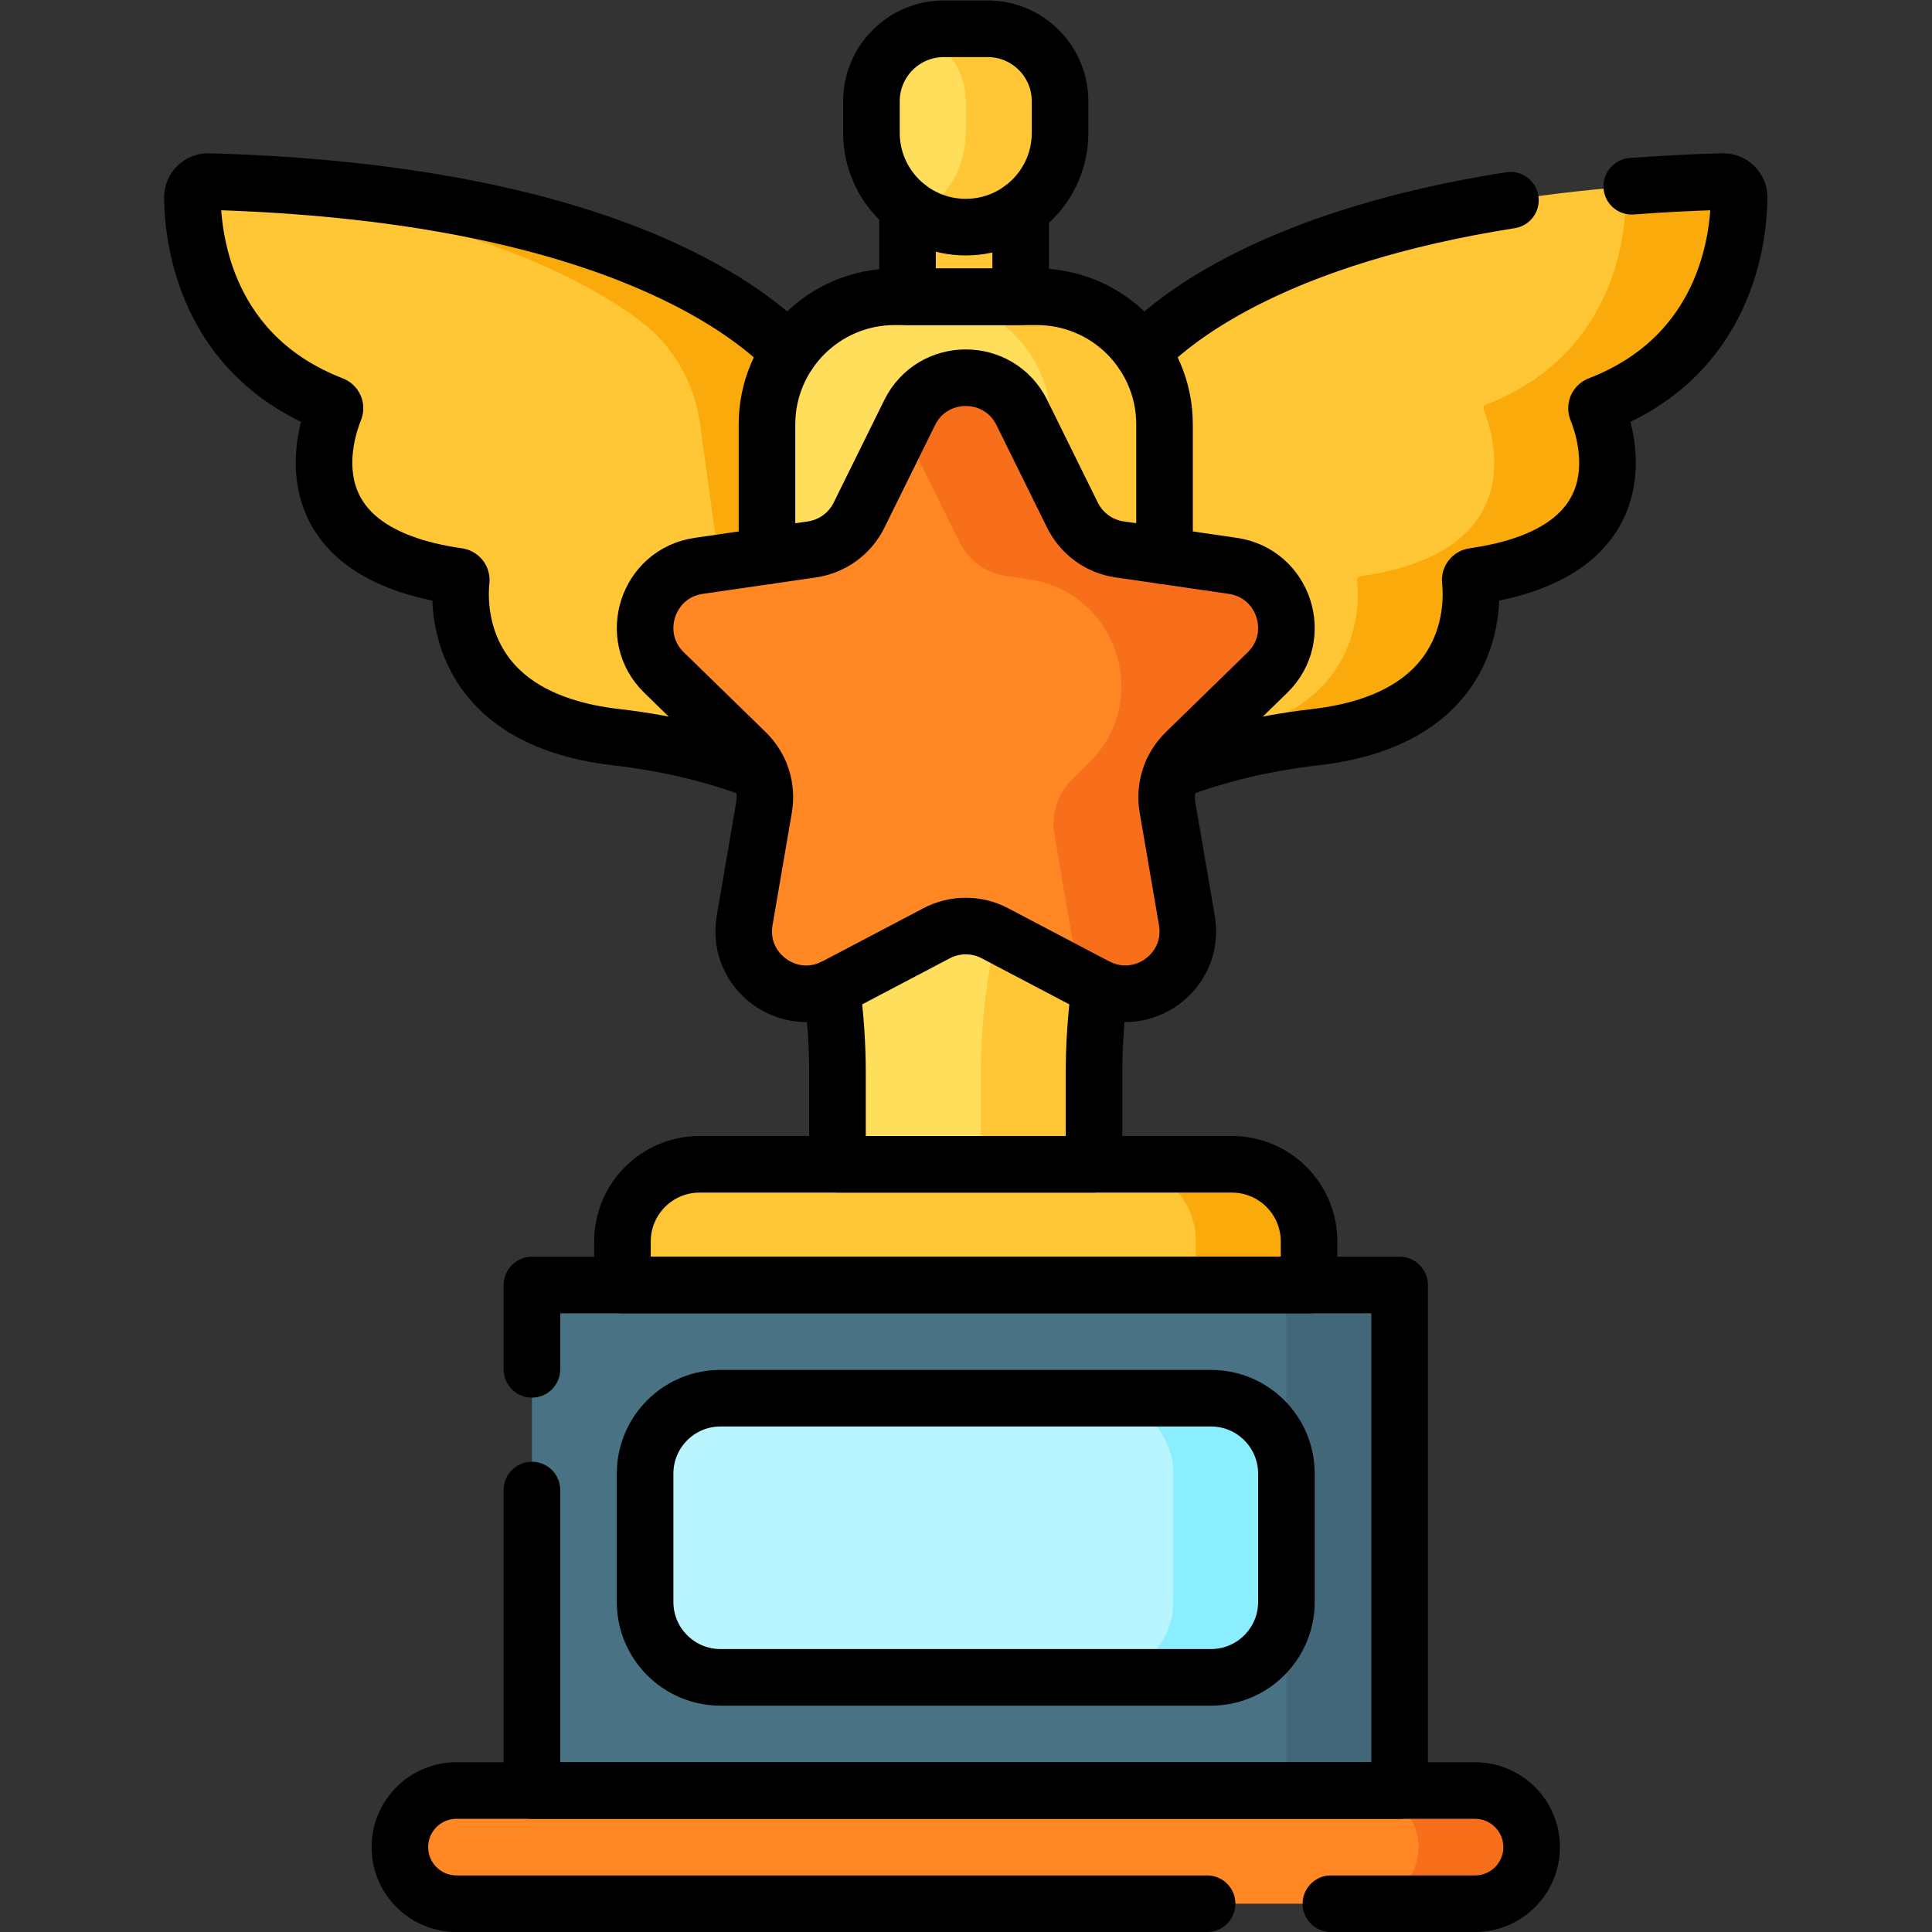 <?xml version="1.0" encoding="UTF-8" standalone="no"?>
<!-- Created with Inkscape (http://www.inkscape.org/) -->

<svg
   version="1.1"
   id="svg2316"
   xml:space="preserve"
   width="682.667"
   height="682.667"
   viewBox="0 0 682.667 682.667"
   xmlns="http://www.w3.org/2000/svg"
   xmlns:svg="http://www.w3.org/2000/svg"><rect x="0" y="0" width="682.667" height="682.667" fill="#333333" stroke="none"/><defs
     id="defs2320"><clipPath
       clipPathUnits="userSpaceOnUse"
       id="clipPath2330"><path
         d="M 0,512 H 512 V 0 H 0 Z"
         id="path2328" /></clipPath></defs><g
     id="g2322"
     transform="matrix(1.333,0,0,-1.333,0,682.667)"><g
       id="g2324"><g
         id="g2326"
         clip-path="url(#clipPath2330)"><g
           id="g2332"
           transform="translate(213.64,413.548)"><path
             d="m 0,0 c 0,0 -28.854,46.802 -158.303,50.45 -2.384,0.068 -4.362,-1.841 -4.337,-4.227 0.121,-11.347 3.669,-41.965 37.163,-54.931 0.526,-0.204 0.786,-0.793 0.571,-1.314 -2.428,-5.891 -13.232,-37.627 32.676,-44.161 0.534,-0.076 0.92,-0.552 0.861,-1.088 -0.647,-5.826 -1.985,-36.585 40.99,-41.545 47.509,-5.483 67.494,-26.732 67.494,-26.732 z"
             style="fill:#ffc736;fill-opacity:1;fill-rule:nonzero;stroke:none"
             id="path2334" /></g><g
           id="g2336"
           transform="translate(213.639,413.548)"><path
             d="m 0,0 c 0,0 -28.853,46.802 -158.302,50.45 -1.314,0.037 -2.49,-0.539 -3.29,-1.451 65.643,-5.391 100.311,-22.668 117.277,-35.183 8.83,-6.513 14.66,-16.302 16.166,-27.17 l 12.667,-91.433 c 22.606,-8.159 32.598,-18.761 32.598,-18.761 z"
             style="fill:#faaa0a;fill-opacity:1;fill-rule:nonzero;stroke:none"
             id="path2338" /></g><g
           id="g2340"
           transform="translate(298.36,413.548)"><path
             d="m 0,0 c 0,0 28.854,46.802 158.303,50.45 2.384,0.068 4.362,-1.841 4.337,-4.227 -0.121,-11.347 -3.669,-41.965 -37.163,-54.931 -0.526,-0.204 -0.786,-0.793 -0.571,-1.314 2.428,-5.891 13.232,-37.627 -32.676,-44.161 -0.534,-0.076 -0.92,-0.552 -0.861,-1.088 0.647,-5.826 1.985,-36.585 -40.99,-41.545 -47.509,-5.483 -67.494,-26.732 -67.494,-26.732 z"
             style="fill:#ffc736;fill-opacity:1;fill-rule:nonzero;stroke:none"
             id="path2342" /></g><g
           id="g2344"
           transform="translate(423.836,404.84)"><path
             d="m 0,0 c 33.494,12.966 37.043,43.584 37.164,54.931 0.025,2.386 -1.952,4.295 -4.337,4.227 C 23.395,58.893 14.513,58.392 6.121,57.702 6.77,56.96 7.176,56 7.164,54.931 7.043,43.584 3.494,12.966 -30,0 c -0.525,-0.204 -0.784,-0.793 -0.569,-1.314 2.427,-5.891 13.231,-37.627 -32.676,-44.161 -0.534,-0.076 -0.921,-0.552 -0.861,-1.088 0.646,-5.826 1.985,-36.585 -40.99,-41.545 -13.946,-1.61 -25.503,-4.581 -34.896,-7.971 l -2.599,-18.761 c 0,0 19.986,21.249 67.495,26.732 42.975,4.96 41.636,35.719 40.99,41.545 -0.06,0.536 0.327,1.012 0.861,1.088 45.907,6.534 35.103,38.27 32.676,44.161 C -0.784,-0.793 -0.525,-0.204 0,0"
             style="fill:#faaa0a;fill-opacity:1;fill-rule:nonzero;stroke:none"
             id="path2346" /></g><path
           d="M 371,37.5 H 141 v 134 h 230 z"
           style="fill:#497285;fill-opacity:1;fill-rule:nonzero;stroke:none"
           id="path2348" /><path
           d="m 341,37.5 h 30 v 134 h -30 z"
           style="fill:#426778;fill-opacity:1;fill-rule:nonzero;stroke:none"
           id="path2350" /><g
           id="g2352"
           transform="translate(171,87.5)"><path
             d="m 0,0 v 34 c 0,11.046 8.954,20 20,20 h 130 c 11.046,0 20,-8.954 20,-20 V 0 c 0,-11.046 -8.954,-20 -20,-20 H 20 C 8.954,-20 0,-11.046 0,0"
             style="fill:#b9f5ff;fill-opacity:1;fill-rule:nonzero;stroke:none"
             id="path2354" /></g><g
           id="g2356"
           transform="translate(321,141.5)"><path
             d="m 0,0 h -30 c 11.046,0 20,-8.954 20,-20 v -34 c 0,-11.046 -8.954,-20 -20,-20 H 0 c 11.046,0 20,8.954 20,20 v 34 C 20,-8.954 11.046,0 0,0"
             style="fill:#8aeeff;fill-opacity:1;fill-rule:nonzero;stroke:none"
             id="path2358" /></g><g
           id="g2360"
           transform="translate(391,7.5)"><path
             d="m 0,0 h -270 c -8.284,0 -15,6.716 -15,15 0,8.284 6.716,15 15,15 H 0 C 8.284,30 15,23.284 15,15 15,6.716 8.284,0 0,0"
             style="fill:#ff8724;fill-opacity:1;fill-rule:nonzero;stroke:none"
             id="path2362" /></g><g
           id="g2364"
           transform="translate(391,37.5)"><path
             d="m 0,0 h -30 c 8.284,0 15,-6.716 15,-15 0,-8.284 -6.716,-15 -15,-15 H 0 c 8.284,0 15,6.716 15,15 C 15,-6.716 8.284,0 0,0"
             style="fill:#f86f1b;fill-opacity:1;fill-rule:nonzero;stroke:none"
             id="path2366" /></g><g
           id="g2368"
           transform="translate(347,171.5)"><path
             d="m 0,0 h -182 v 11.545 c 0,11.297 9.158,20.455 20.455,20.455 h 141.09 C -9.158,32 0,22.842 0,11.545 Z"
             style="fill:#ffc736;fill-opacity:1;fill-rule:nonzero;stroke:none"
             id="path2370" /></g><g
           id="g2372"
           transform="translate(326.545,203.5)"><path
             d="m 0,0 h -30 c 11.297,0 20.455,-9.158 20.455,-20.455 V -32 h 30 v 11.545 C 20.455,-9.158 11.297,0 0,0"
             style="fill:#faaa0a;fill-opacity:1;fill-rule:nonzero;stroke:none"
             id="path2374" /></g><g
           id="g2376"
           transform="translate(308.69,399.616)"><path
             d="m 0,0 v -61.469 c 0,-18.823 -3.158,-37.513 -9.345,-55.291 -6.185,-17.778 -9.344,-36.468 -9.344,-55.291 v -24.065 h -68 v 24.065 c 0,18.823 -3.16,37.513 -9.345,55.291 -6.187,17.778 -9.345,36.468 -9.345,55.291 V 0 c 0,18.692 15.152,33.844 33.844,33.844 h 37.691 C -15.152,33.844 0,18.692 0,0"
             style="fill:#ffde5c;fill-opacity:1;fill-rule:nonzero;stroke:none"
             id="path2378" /></g><g
           id="g2380"
           transform="translate(274.846,433.46)"><path
             d="M 0,0 H -30 C -11.309,0 3.844,-15.153 3.844,-33.844 v -61.469 c 0,-18.824 -3.158,-37.514 -9.345,-55.291 v 0 c -6.186,-17.778 -9.345,-36.468 -9.345,-55.291 v -24.065 h 30 v 24.065 c 0,18.823 3.159,37.513 9.345,55.291 v 0 c 6.187,17.777 9.345,36.467 9.345,55.291 v 61.469 C 33.844,-15.153 18.691,0 0,0"
             style="fill:#ffc736;fill-opacity:1;fill-rule:nonzero;stroke:none"
             id="path2382" /></g><path
           d="m 270.564,433.461 h -30 v 24.205 h 30 z"
           style="fill:#ffc736;fill-opacity:1;fill-rule:nonzero;stroke:none"
           id="path2384" /><g
           id="g2386"
           transform="translate(256,451.923)"><path
             d="m 0,0 v 0 c -13.808,0 -25,11.193 -25,25 v 8.366 c 0,10.61 8.602,19.211 19.212,19.211 H 5.788 C 16.398,52.577 25,43.976 25,33.366 V 25 C 25,11.193 13.808,0 0,0"
             style="fill:#ffde5c;fill-opacity:1;fill-rule:nonzero;stroke:none"
             id="path2388" /></g><g
           id="g2390"
           transform="translate(261.789,504.5)"><path
             d="m 0,0 h -11.578 c -2.364,0 -4.619,-0.448 -6.711,-1.229 7.295,-2.725 12.5,-9.737 12.5,-17.982 v -8.366 c 0,-9.252 -5.029,-17.324 -12.5,-21.647 3.678,-2.129 7.945,-3.353 12.5,-3.353 13.807,0 25,11.193 25,25 v 8.366 C 19.211,-8.602 10.609,0 0,0"
             style="fill:#ffc736;fill-opacity:1;fill-rule:nonzero;stroke:none"
             id="path2392" /></g><g
           id="g2394"
           transform="translate(270.869,402.758)"><path
             d="m 0,0 13.421,-27.194 c 2.415,-4.894 7.084,-8.285 12.484,-9.071 l 30.011,-4.36 c 13.601,-1.977 19.03,-18.69 9.189,-28.283 L 43.39,-90.075 c -3.909,-3.81 -5.692,-9.298 -4.769,-14.677 l 5.126,-29.889 c 2.323,-13.545 -11.893,-23.875 -24.059,-17.48 l -26.841,14.112 c -4.83,2.54 -10.602,2.54 -15.432,0 l -26.842,-14.112 c -12.165,-6.395 -26.382,3.935 -24.058,17.48 l 5.126,29.889 c 0.922,5.379 -0.861,10.867 -4.769,14.677 l -21.716,21.167 c -9.841,9.593 -4.411,26.306 9.19,28.283 l 30.01,4.36 c 5.401,0.786 10.07,4.177 12.485,9.071 L -29.738,0 C -23.656,12.324 -6.082,12.324 0,0"
             style="fill:#ff8724;fill-opacity:1;fill-rule:nonzero;stroke:none"
             id="path2396" /></g><g
           id="g2398"
           transform="translate(335.975,333.851)"><path
             d="M 0,0 C 9.841,9.593 4.41,26.306 -9.189,28.282 L -39.2,32.644 c -5.401,0.784 -10.07,4.176 -12.485,9.07 l -13.42,27.194 c -6.083,12.324 -23.657,12.324 -29.739,0 l -2.068,-4.191 c 0.676,-0.874 1.285,-1.832 1.807,-2.887 l 13.42,-27.194 c 2.415,-4.894 7.084,-8.286 12.485,-9.071 l 5.963,-0.867 C -39.8,21.293 -30.441,-7.509 -47.4,-24.04 l -4.316,-4.206 c -3.908,-3.809 -5.691,-9.297 -4.768,-14.676 l 5.126,-29.89 c 0.431,-2.513 0.291,-4.915 -0.298,-7.12 l 6.24,-3.281 c 12.164,-6.395 26.381,3.935 24.058,17.48 l -5.126,29.889 c -0.923,5.379 0.86,10.867 4.768,14.677 z"
             style="fill:#f86f1b;fill-opacity:1;fill-rule:nonzero;stroke:none"
             id="path2400" /></g><g
           id="g2402"
           transform="translate(209.27,418.8)"><path
             d="m 0,0 c -11.95,12.33 -51.36,42.31 -153.93,45.2 -2.39,0.07 -4.37,-1.84 -4.341,-4.23 0.121,-11.35 3.67,-41.96 37.161,-54.93 0.53,-0.2 0.79,-0.79 0.57,-1.31 -2.42,-5.89 -13.231,-37.63 32.68,-44.17 0.53,-0.07 0.92,-0.55 0.86,-1.08 -0.65,-5.83 -1.98,-36.59 40.989,-41.55 15.531,-1.79 28.12,-5.26 38.031,-9.14"
             style="fill:none;stroke:#000000;stroke-width:15;stroke-linecap:round;stroke-linejoin:round;stroke-miterlimit:10;stroke-dasharray:none;stroke-opacity:1"
             id="path2404" /></g><g
           id="g2406"
           transform="translate(432.539,462.756)"><path
             d="m 0,0 c 7.624,0.582 15.657,1.005 24.12,1.244 2.391,0.069 4.37,-1.84 4.341,-4.23 -0.12,-11.35 -3.67,-41.96 -37.16,-54.931 -0.53,-0.199 -0.79,-0.79 -0.571,-1.31 2.42,-5.889 13.231,-37.629 -32.679,-44.169 -0.53,-0.07 -0.92,-0.55 -0.861,-1.081 0.651,-5.829 1.981,-36.589 -40.989,-41.549 -15.53,-1.79 -28.12,-5.26 -38.03,-9.141"
             style="fill:none;stroke:#000000;stroke-width:15;stroke-linecap:round;stroke-linejoin:round;stroke-miterlimit:10;stroke-dasharray:none;stroke-opacity:1"
             id="path2408" /></g><g
           id="g2410"
           transform="translate(302.729,418.8)"><path
             d="M 0,0 C 9.457,9.757 36.109,30.567 97.647,40.259"
             style="fill:none;stroke:#000000;stroke-width:15;stroke-linecap:round;stroke-linejoin:round;stroke-miterlimit:10;stroke-dasharray:none;stroke-opacity:1"
             id="path2412" /></g><g
           id="g2414"
           transform="translate(141,149.154)"><path
             d="m 0,0 v 22.346 h 230 v -134 H 0 V -32"
             style="fill:none;stroke:#000000;stroke-width:15;stroke-linecap:round;stroke-linejoin:round;stroke-miterlimit:10;stroke-dasharray:none;stroke-opacity:1"
             id="path2416" /></g><g
           id="g2418"
           transform="translate(171,87.5)"><path
             d="m 0,0 v 34 c 0,11.046 8.954,20 20,20 h 130 c 11.046,0 20,-8.954 20,-20 V 0 c 0,-11.046 -8.954,-20 -20,-20 H 20 C 8.954,-20 0,-11.046 0,0 Z"
             style="fill:none;stroke:#000000;stroke-width:15;stroke-linecap:round;stroke-linejoin:round;stroke-miterlimit:10;stroke-dasharray:none;stroke-opacity:1"
             id="path2420" /></g><g
           id="g2422"
           transform="translate(319.975,7.5)"><path
             d="m 0,0 h -198.975 c -8.284,0 -15,6.716 -15,15 0,8.284 6.716,15 15,15 h 270 c 8.285,0 15,-6.716 15,-15 0,-8.284 -6.715,-15 -15,-15 H 32.82"
             style="fill:none;stroke:#000000;stroke-width:15;stroke-linecap:round;stroke-linejoin:round;stroke-miterlimit:10;stroke-dasharray:none;stroke-opacity:1"
             id="path2424" /></g><g
           id="g2426"
           transform="translate(347,171.5)"><path
             d="m 0,0 h -182 v 11.545 c 0,11.297 9.158,20.455 20.455,20.455 h 141.09 C -9.158,32 0,22.842 0,11.545 Z"
             style="fill:none;stroke:#000000;stroke-width:15;stroke-linecap:round;stroke-linejoin:round;stroke-miterlimit:10;stroke-dasharray:none;stroke-opacity:1"
             id="path2428" /></g><g
           id="g2430"
           transform="translate(220.47,250.17)"><path
             d="m 0,0 c 1.021,-7.48 1.53,-15.03 1.53,-22.61 v -24.06 h 68 v 24.06 c 0,7.58 0.51,15.13 1.531,22.61"
             style="fill:none;stroke:#000000;stroke-width:15;stroke-linecap:round;stroke-linejoin:round;stroke-miterlimit:10;stroke-dasharray:none;stroke-opacity:1"
             id="path2432" /></g><g
           id="g2434"
           transform="translate(203.31,364.76)"><path
             d="M 0,0 V 34.86 C 0,53.55 15.149,68.7 33.84,68.7 h 37.699 c 18.69,0 33.84,-15.15 33.84,-33.84 V 0"
             style="fill:none;stroke:#000000;stroke-width:15;stroke-linecap:round;stroke-linejoin:round;stroke-miterlimit:10;stroke-dasharray:none;stroke-opacity:1"
             id="path2436" /></g><g
           id="g2438"
           transform="translate(270.56,456.6)"><path
             d="M 0,0 V -23.14 H -30 V 0.66"
             style="fill:none;stroke:#000000;stroke-width:15;stroke-linecap:round;stroke-linejoin:round;stroke-miterlimit:10;stroke-dasharray:none;stroke-opacity:1"
             id="path2440" /></g><g
           id="g2442"
           transform="translate(256,451.923)"><path
             d="m 0,0 v 0 c -13.807,0 -25,11.193 -25,25 v 8.366 c 0,10.61 8.602,19.211 19.212,19.211 H 5.788 C 16.398,52.577 25,43.976 25,33.366 V 25 C 25,11.193 13.807,0 0,0 Z"
             style="fill:none;stroke:#000000;stroke-width:15;stroke-linecap:round;stroke-linejoin:round;stroke-miterlimit:10;stroke-dasharray:none;stroke-opacity:1"
             id="path2444" /></g><g
           id="g2446"
           transform="translate(270.869,402.758)"><path
             d="m 0,0 13.421,-27.194 c 2.415,-4.894 7.084,-8.285 12.484,-9.071 l 30.011,-4.36 c 13.6,-1.977 19.03,-18.69 9.189,-28.283 L 43.39,-90.075 c -3.909,-3.81 -5.692,-9.298 -4.769,-14.677 l 5.126,-29.889 c 2.323,-13.545 -11.893,-23.875 -24.059,-17.48 l -26.841,14.112 c -4.83,2.54 -10.602,2.54 -15.432,0 l -26.842,-14.112 c -12.165,-6.395 -26.382,3.935 -24.058,17.48 l 5.126,29.889 c 0.922,5.379 -0.861,10.867 -4.769,14.677 l -21.716,21.167 c -9.841,9.593 -4.41,26.306 9.19,28.283 l 30.01,4.36 c 5.401,0.786 10.07,4.177 12.485,9.071 L -29.738,0 C -23.656,12.324 -6.082,12.324 0,0 Z"
             style="fill:none;stroke:#000000;stroke-width:15;stroke-linecap:round;stroke-linejoin:round;stroke-miterlimit:10;stroke-dasharray:none;stroke-opacity:1"
             id="path2448" /></g></g></g></g></svg>
